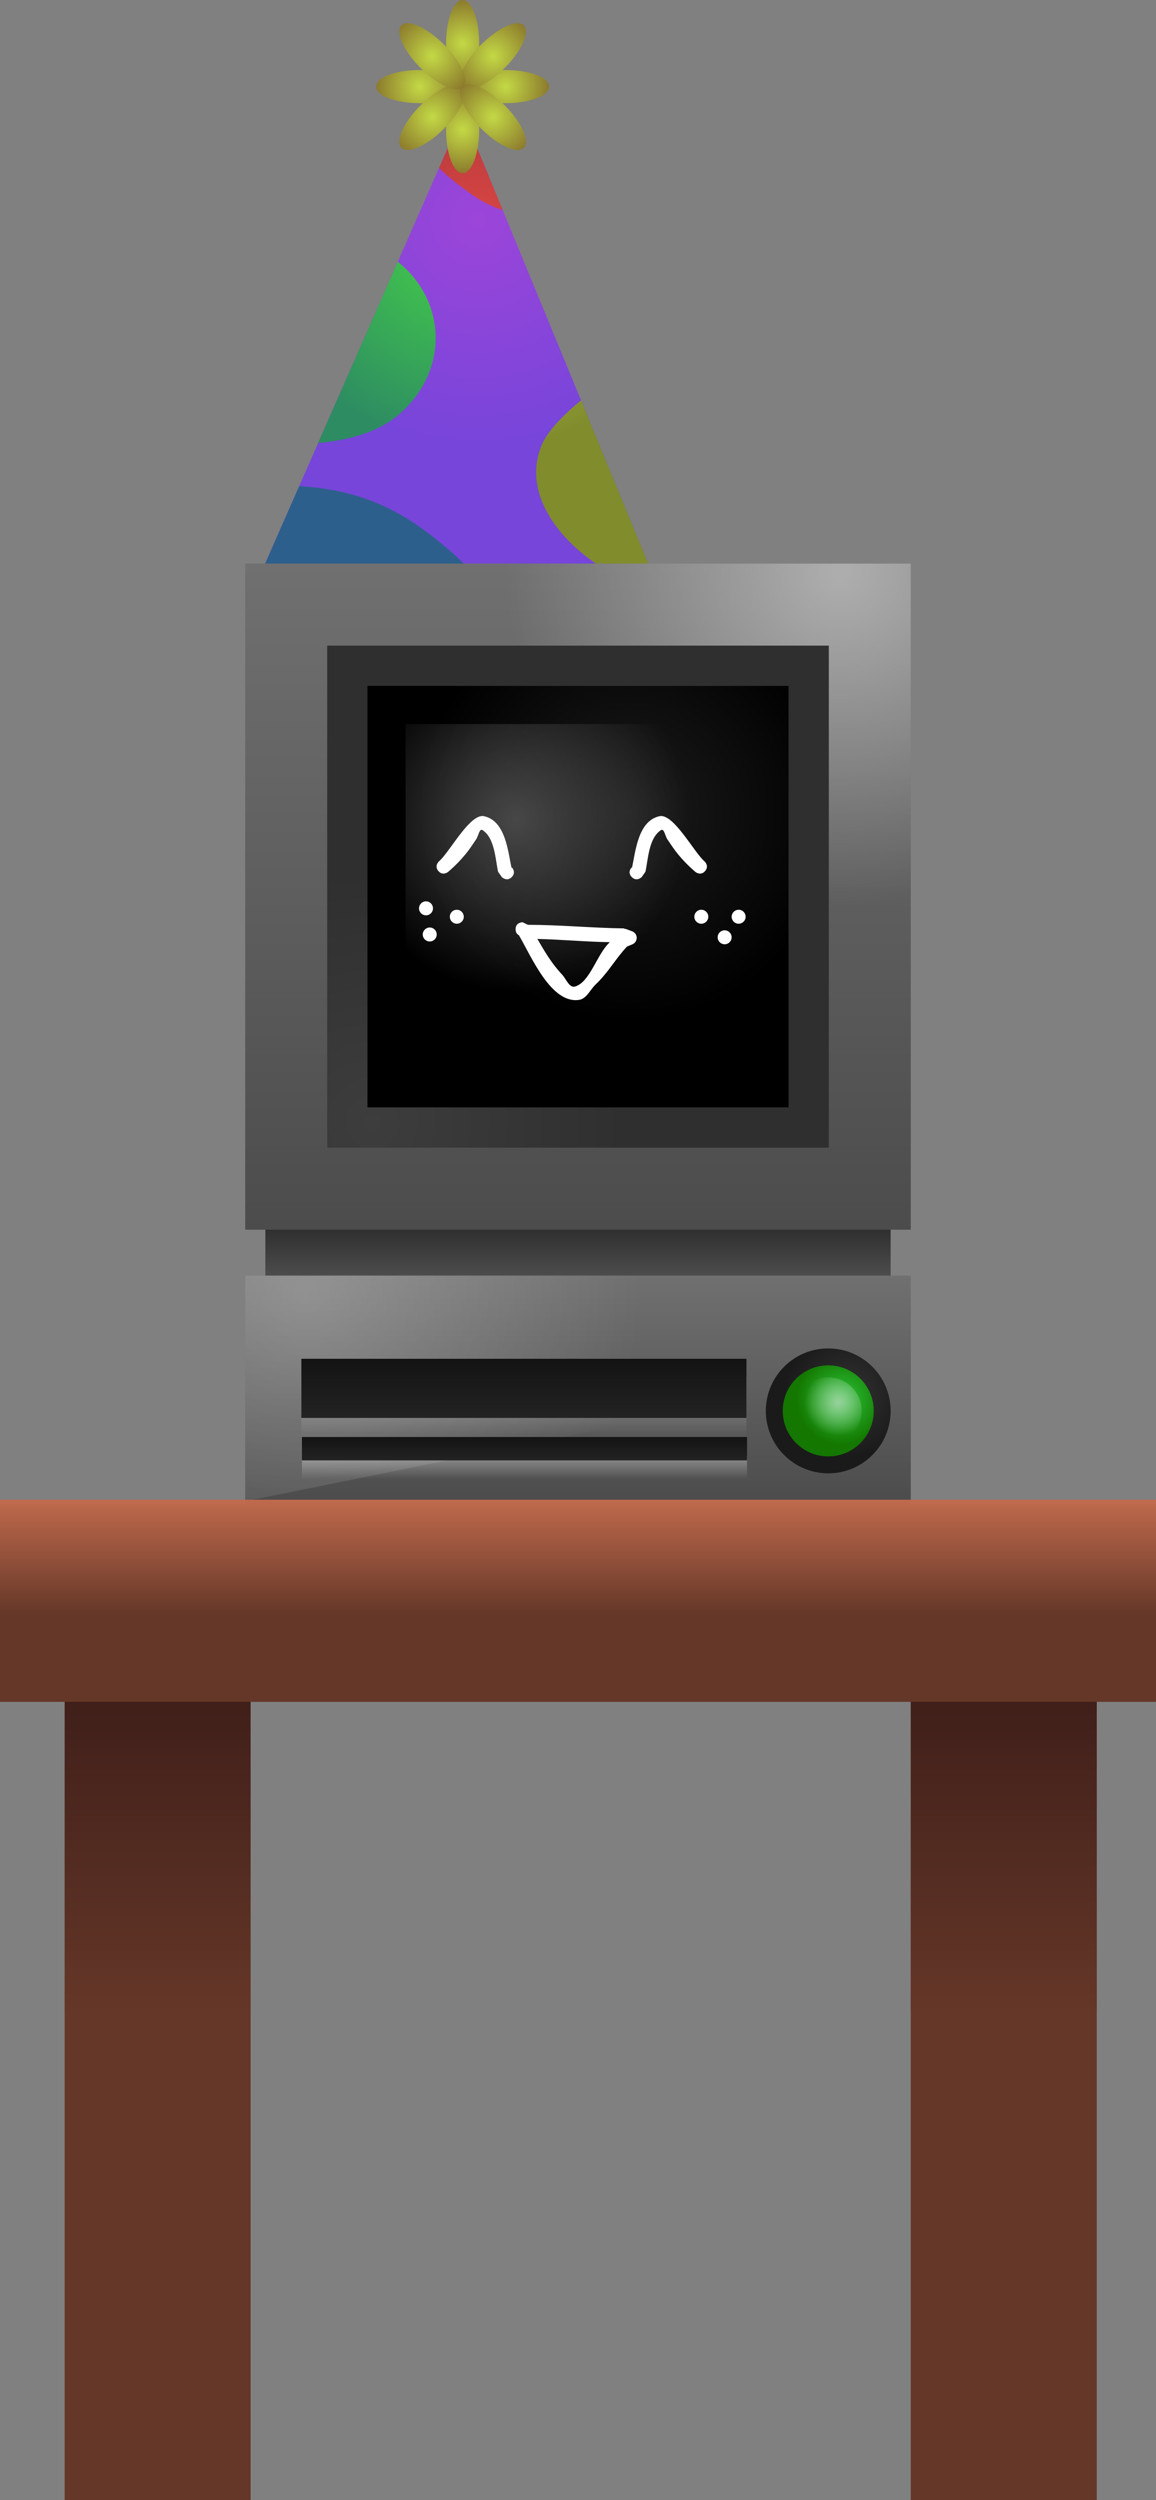 <svg version="1.1" xmlns="http://www.w3.org/2000/svg" xmlns:xlink="http://www.w3.org/1999/xlink" width="124.118" height="268.194" viewBox="0,0,124.118,268.194"><rect x="0" y="0" width="124.118" height="268.194" fill="#808080" stroke="none"/><defs><radialGradient cx="309.244" cy="64.761" r="24.66" gradientUnits="userSpaceOnUse" id="color-1"><stop offset="0" stop-color="#9c45d9"/><stop offset="1" stop-color="#7745da"/></radialGradient><radialGradient cx="309.244" cy="64.761" r="24.66" gradientUnits="userSpaceOnUse" id="color-2"><stop offset="0" stop-color="#45a8d9"/><stop offset="1" stop-color="#2d5f8c"/></radialGradient><radialGradient cx="309.244" cy="64.761" r="24.66" gradientUnits="userSpaceOnUse" id="color-3"><stop offset="0" stop-color="#d94545"/><stop offset="1" stop-color="#8d2d2d"/></radialGradient><radialGradient cx="309.244" cy="64.761" r="24.66" gradientUnits="userSpaceOnUse" id="color-4"><stop offset="0" stop-color="#cad945"/><stop offset="1" stop-color="#818c2d"/></radialGradient><radialGradient cx="309.244" cy="64.761" r="24.66" gradientUnits="userSpaceOnUse" id="color-5"><stop offset="0" stop-color="#49d945"/><stop offset="1" stop-color="#2d8c62"/></radialGradient><linearGradient x1="320" y1="171.001" x2="320" y2="178.461" gradientUnits="userSpaceOnUse" id="color-6"><stop offset="0" stop-color="#232323"/><stop offset="1" stop-color="#4f4f4f"/></linearGradient><linearGradient x1="320" y1="101.629" x2="320" y2="173.09" gradientUnits="userSpaceOnUse" id="color-7"><stop offset="0" stop-color="#707070"/><stop offset="1" stop-color="#4c4c4c"/></linearGradient><linearGradient x1="320" y1="178.013" x2="320" y2="202.48" gradientUnits="userSpaceOnUse" id="color-8"><stop offset="0" stop-color="#707070"/><stop offset="1" stop-color="#4c4c4c"/></linearGradient><radialGradient cx="348.18" cy="102.565" r="35.731" gradientUnits="userSpaceOnUse" id="color-9"><stop offset="0" stop-color="#aeaeae"/><stop offset="1" stop-color="#aeaeae" stop-opacity="0"/></radialGradient><radialGradient cx="297.942" cy="161.552" r="26.928" gradientUnits="userSpaceOnUse" id="color-10"><stop offset="0" stop-color="#3d3d3d"/><stop offset="1" stop-color="#2f2f2f"/></radialGradient><radialGradient cx="325.384" cy="128.173" r="22.605" gradientUnits="userSpaceOnUse" id="color-11"><stop offset="0" stop-color="#1c1c1c"/><stop offset="1" stop-color="#000000"/></radialGradient><radialGradient cx="290.786" cy="180.153" r="35.731" gradientUnits="userSpaceOnUse" id="color-12"><stop offset="0" stop-color="#ffffff" stop-opacity="0.247"/><stop offset="1" stop-color="#ffffff" stop-opacity="0"/></radialGradient><radialGradient cx="313.378" cy="129.096" r="18.515" gradientUnits="userSpaceOnUse" id="color-13"><stop offset="0" stop-color="#474747"/><stop offset="1" stop-color="#474747" stop-opacity="0"/></radialGradient><linearGradient x1="314.192" y1="188.942" x2="314.192" y2="195.285" gradientUnits="userSpaceOnUse" id="color-14"><stop offset="0" stop-color="#ffffff" stop-opacity="0.361"/><stop offset="1" stop-color="#ffffff" stop-opacity="0"/></linearGradient><linearGradient x1="314.255" y1="197.336" x2="314.255" y2="199.841" gradientUnits="userSpaceOnUse" id="color-15"><stop offset="0" stop-color="#ffffff" stop-opacity="0.361"/><stop offset="1" stop-color="#ffffff" stop-opacity="0"/></linearGradient><linearGradient x1="314.192" y1="186.938" x2="314.192" y2="193.281" gradientUnits="userSpaceOnUse" id="color-16"><stop offset="0" stop-color="#131313"/><stop offset="1" stop-color="#232323"/></linearGradient><linearGradient x1="314.255" y1="195.332" x2="314.255" y2="197.837" gradientUnits="userSpaceOnUse" id="color-17"><stop offset="0" stop-color="#131313"/><stop offset="1" stop-color="#232323"/></linearGradient><radialGradient cx="348.839" cy="190.811" r="6.7" gradientUnits="userSpaceOnUse" id="color-18"><stop offset="0" stop-color="#333333"/><stop offset="1" stop-color="#1a1a1a"/></radialGradient><radialGradient cx="348.305" cy="191.275" r="4.885" gradientUnits="userSpaceOnUse" id="color-19"><stop offset="0" stop-color="#2ec539"/><stop offset="1" stop-color="#137700"/></radialGradient><radialGradient cx="347.925" cy="191.605" r="3.595" gradientUnits="userSpaceOnUse" id="color-20"><stop offset="0" stop-color="#98d19c"/><stop offset="1" stop-color="#98d19c" stop-opacity="0"/></radialGradient><linearGradient x1="274.866" y1="219.064" x2="274.866" y2="257.158" gradientUnits="userSpaceOnUse" id="color-21"><stop offset="0" stop-color="#3b1c18"/><stop offset="1" stop-color="#653728"/></linearGradient><linearGradient x1="365.712" y1="219.064" x2="365.712" y2="257.158" gradientUnits="userSpaceOnUse" id="color-22"><stop offset="0" stop-color="#3b1c18"/><stop offset="1" stop-color="#653728"/></linearGradient><linearGradient x1="320" y1="202.059" x2="320" y2="214.498" gradientUnits="userSpaceOnUse" id="color-23"><stop offset="0" stop-color="#c06a4d"/><stop offset="1" stop-color="#c06a4d" stop-opacity="0"/></linearGradient><radialGradient cx="307.613" cy="55.07" r="4.682" gradientUnits="userSpaceOnUse" id="color-24"><stop offset="0" stop-color="#c3d945"/><stop offset="1" stop-color="#8c7a2d"/></radialGradient><radialGradient cx="307.613" cy="45.851" r="4.682" gradientUnits="userSpaceOnUse" id="color-25"><stop offset="0" stop-color="#c3d945"/><stop offset="1" stop-color="#8c7a2d"/></radialGradient><radialGradient cx="303.003" cy="50.461" r="4.682" gradientUnits="userSpaceOnUse" id="color-26"><stop offset="0" stop-color="#c3d945"/><stop offset="1" stop-color="#8c7a2d"/></radialGradient><radialGradient cx="312.222" cy="50.461" r="4.682" gradientUnits="userSpaceOnUse" id="color-27"><stop offset="0" stop-color="#c3d945"/><stop offset="1" stop-color="#8c7a2d"/></radialGradient><radialGradient cx="304.353" cy="53.72" r="4.682" gradientUnits="userSpaceOnUse" id="color-28"><stop offset="0" stop-color="#c3d945"/><stop offset="1" stop-color="#8c7a2d"/></radialGradient><radialGradient cx="310.872" cy="47.201" r="4.682" gradientUnits="userSpaceOnUse" id="color-29"><stop offset="0" stop-color="#c3d945"/><stop offset="1" stop-color="#8c7a2d"/></radialGradient><radialGradient cx="304.353" cy="47.201" r="4.682" gradientUnits="userSpaceOnUse" id="color-30"><stop offset="0" stop-color="#c3d945"/><stop offset="1" stop-color="#8c7a2d"/></radialGradient><radialGradient cx="310.872" cy="53.72" r="4.682" gradientUnits="userSpaceOnUse" id="color-31"><stop offset="0" stop-color="#c3d945"/><stop offset="1" stop-color="#8c7a2d"/></radialGradient></defs><g transform="translate(-257.941,-41.17)"><g stroke="none" stroke-miterlimit="10"><g stroke-width="0"><path d="M285.955,102.664l21.691,-49.319l20.321,49.319z" fill="url(#color-1)"/><g><path d="M285.955,102.664l4.108,-9.34c5.449,0.313 9.908,1.88 14.436,5.493c1.465,1.169 2.968,2.404 4.148,3.847z" fill="url(#color-2)"/><path d="M307.646,53.344l4.27,10.363c-1.179,-0.371 -2.353,-0.964 -3.48,-1.786c-1.007,-0.735 -2.339,-1.669 -3.355,-2.744z" fill="url(#color-3)"/><path d="M327.967,102.664h-4.384c-5.234,-2.902 -9.778,-8.383 -7.455,-13.808c0.611,-1.426 2.169,-2.977 3.321,-3.993c0.285,-0.252 0.577,-0.5 0.879,-0.736z" fill="url(#color-4)"/><path d="M300.77,85.633c-2.336,2.003 -5.616,2.772 -8.676,3.071l8.557,-19.455c5.225,4.148 5.575,11.707 0.119,16.384z" fill="url(#color-5)"/></g></g><path d="M286.432,178.461v-7.459h67.135v7.459z" fill="url(#color-6)" stroke-width="0"/><path d="M284.269,173.09v-71.462h71.462v71.462z" fill="url(#color-7)" stroke-width="0"/><path d="M284.269,202.48v-24.467h71.462v24.467z" fill="url(#color-8)" stroke-width="0"/><path d="M284.269,126.313v-24.684h71.462v42.248z" fill="url(#color-9)" stroke-width="0"/><path d="M293.072,164.288v-53.857h53.857v53.857z" fill="url(#color-10)" stroke-width="0"/><path d="M297.395,159.964v-45.21h45.21v45.21z" fill="url(#color-11)" stroke-width="0"/><path d="M284.269,202.22v-24.207h71.462v9.771z" fill="url(#color-12)" stroke-width="0"/><path d="M301.485,155.874v-37.03h37.03v37.03z" fill="url(#color-13)" stroke-width="0"/><g stroke-width="0"><path d="M290.297,195.285v-6.343h47.79v6.343z" fill="url(#color-14)"/><path d="M290.36,199.841v-2.505h47.79v2.505z" fill="url(#color-15)"/></g><path d="M290.297,193.281v-6.343h47.79v6.343z" fill="url(#color-16)" stroke-width="0"/><path d="M290.36,197.837v-2.505h47.79v2.505z" fill="url(#color-17)" stroke-width="0"/><path d="M340.168,192.526c0,-3.7 3,-6.7 6.7,-6.7c3.7,0 6.7,3 6.7,6.7c0,3.7 -3,6.7 -6.7,6.7c-3.7,0 -6.7,-3 -6.7,-6.7z" fill="url(#color-18)" stroke-width="0"/><path d="M341.983,192.526c0,-2.698 2.187,-4.885 4.885,-4.885c2.698,0 4.885,2.187 4.885,4.885c0,2.698 -2.187,4.885 -4.885,4.885c-2.698,0 -4.885,-2.187 -4.885,-4.885z" fill="url(#color-19)" stroke-width="0"/><path d="M343.273,192.526c0,-1.986 1.61,-3.595 3.595,-3.595c1.986,0 3.595,1.61 3.595,3.595c0,1.986 -1.61,3.595 -3.595,3.595c-1.986,0 -3.595,-1.61 -3.595,-3.595z" fill="url(#color-20)" stroke-width="0"/><path d="M313.657,141.503c-0.182,-0.096 -0.358,-0.284 -0.358,-0.648c0,-0.75 0.75,-0.75 0.75,-0.75l0.575,0.278c3.455,0.001 6.873,0.34 10.319,0.383l0.112,0.083l0.018,-0.047l0.726,0.272c0.293,0.102 0.503,0.381 0.503,0.708c0,0.318 -0.198,0.59 -0.478,0.699l-0.567,0.236c-1.205,1.279 -2.017,2.792 -3.355,4.054c-0.59,0.556 -0.976,1.536 -1.777,1.661c-3.015,0.472 -5.161,-4.707 -6.468,-6.93zM323.425,142.244c-2.594,-0.036 -5.189,-0.29 -7.791,-0.348c0.782,1.342 1.527,2.625 2.667,3.836c0.426,0.453 0.758,1.43 1.36,1.275c1.62,-0.417 2.393,-3.557 3.764,-4.763z" fill="#ffffff" stroke-width="0.5"/><path d="M302.93,138.614c0,-0.414 0.336,-0.75 0.75,-0.75c0.414,0 0.75,0.336 0.75,0.75c0,0.414 -0.336,0.75 -0.75,0.75c-0.414,0 -0.75,-0.336 -0.75,-0.75z" fill="#ffffff" stroke-width="0.5"/><path d="M306.237,139.516c0,-0.414 0.336,-0.75 0.75,-0.75c0.414,0 0.75,0.336 0.75,0.75c0,0.414 -0.336,0.75 -0.75,0.75c-0.414,0 -0.75,-0.336 -0.75,-0.75z" fill="#ffffff" stroke-width="0.5"/><path d="M303.331,141.42c0,-0.414 0.336,-0.75 0.75,-0.75c0.414,0 0.75,0.336 0.75,0.75c0,0.414 -0.336,0.75 -0.75,0.75c-0.414,0 -0.75,-0.336 -0.75,-0.75z" fill="#ffffff" stroke-width="0.5"/><path d="M332.49,139.516c0,-0.414 0.336,-0.75 0.75,-0.75c0.414,0 0.75,0.336 0.75,0.75c0,0.414 -0.336,0.75 -0.75,0.75c-0.414,0 -0.75,-0.336 -0.75,-0.75z" fill="#ffffff" stroke-width="0.5"/><path d="M336.498,139.516c0,-0.414 0.336,-0.75 0.75,-0.75c0.414,0 0.75,0.336 0.75,0.75c0,0.414 -0.336,0.75 -0.75,0.75c-0.414,0 -0.75,-0.336 -0.75,-0.75z" fill="#ffffff" stroke-width="0.5"/><path d="M334.995,141.72c0,-0.414 0.336,-0.75 0.75,-0.75c0.414,0 0.75,0.336 0.75,0.75c0,0.414 -0.336,0.75 -0.75,0.75c-0.414,0 -0.75,-0.336 -0.75,-0.75z" fill="#ffffff" stroke-width="0.5"/><g stroke-width="0"><path d="M264.885,309.364v-90.3h19.963v90.3z" fill="#643728"/><path d="M264.885,257.158v-38.094h19.963v38.094z" fill="url(#color-21)"/></g><g stroke-width="0"><path d="M355.731,309.364v-90.3h19.963v90.3z" fill="#643728"/><path d="M355.731,257.158v-38.094h19.963v38.094z" fill="url(#color-22)"/></g><path d="M257.941,223.741v-21.226h124.118v21.226z" fill="#643728" stroke-width="0"/><path d="M257.941,214.498v-12.439h124.118v12.439z" fill="url(#color-23)" stroke-width="0"/><g stroke-width="0"><g><g><path d="M309.391,55.07c0,2.586 -0.796,4.682 -1.778,4.682c-0.982,0 -1.778,-2.096 -1.778,-4.682c0,-2.586 0.796,-4.682 1.778,-4.682c0.982,0 1.778,2.096 1.778,4.682z" fill="url(#color-24)"/><path d="M309.391,45.851c0,2.586 -0.796,4.682 -1.778,4.682c-0.982,0 -1.778,-2.096 -1.778,-4.682c0,-2.586 0.796,-4.682 1.778,-4.682c0.982,0 1.778,2.096 1.778,4.682z" fill="url(#color-25)"/></g><g><path d="M303.003,52.239c-2.586,0 -4.682,-0.796 -4.682,-1.778c0,-0.982 2.096,-1.778 4.682,-1.778c2.586,0 4.682,0.796 4.682,1.778c0,0.982 -2.096,1.778 -4.682,1.778z" fill="url(#color-26)"/><path d="M312.222,52.239c-2.586,0 -4.682,-0.796 -4.682,-1.778c0,-0.982 2.096,-1.778 4.682,-1.778c2.586,0 4.682,0.796 4.682,1.778c0,0.982 -2.096,1.778 -4.682,1.778z" fill="url(#color-27)"/></g></g><g><g><path d="M305.611,54.977c-1.828,1.828 -3.873,2.748 -4.567,2.053c-0.694,-0.694 0.225,-2.739 2.053,-4.567c1.828,-1.828 3.873,-2.748 4.567,-2.053c0.694,0.694 -0.225,2.739 -2.053,4.567z" fill="url(#color-28)"/><path d="M312.129,48.459c-1.828,1.828 -3.873,2.748 -4.567,2.053c-0.694,-0.694 0.225,-2.739 2.053,-4.567c1.828,-1.828 3.873,-2.748 4.567,-2.053c0.694,0.694 -0.225,2.739 -2.053,4.567z" fill="url(#color-29)"/></g><g><path d="M303.096,48.459c-1.828,-1.828 -2.748,-3.873 -2.053,-4.567c0.694,-0.694 2.739,0.225 4.567,2.053c1.828,1.828 2.748,3.873 2.053,4.567c-0.694,0.694 -2.739,-0.225 -4.567,-2.053z" fill="url(#color-30)"/><path d="M309.615,54.977c-1.828,-1.828 -2.748,-3.873 -2.053,-4.567c0.694,-0.694 2.739,0.225 4.567,2.053c1.828,1.828 2.748,3.873 2.053,4.567c-0.694,0.694 -2.739,-0.225 -4.567,-2.053z" fill="url(#color-31)"/></g></g></g><g fill="#ffffff" stroke-width="0.5"><path d="M312.885,135.262c-0.53,0.53 -1.061,0 -1.061,0l-0.404,-0.57c-0.299,-1.35 -0.346,-3.614 -1.673,-4.472c-0.335,-0.217 -0.451,0.659 -0.681,0.986c-0.293,0.417 -0.562,0.852 -0.872,1.257c-0.627,0.82 -1.346,1.56 -2.125,2.231c0,0 -0.569,0.488 -1.058,-0.081c-0.488,-0.569 0.081,-1.058 0.081,-1.058c1.111,-0.947 3.31,-5.15 4.814,-4.827c2.336,0.501 2.578,3.849 2.977,5.638l0,-0.165c0,0 0.53,0.53 0,1.061z"/><path d="M325.775,134.202l0,0.165c0.4,-1.789 0.641,-5.136 2.977,-5.638c1.504,-0.323 3.704,3.88 4.814,4.827c0,0 0.569,0.488 0.081,1.058c-0.488,0.569 -1.058,0.081 -1.058,0.081c-0.779,-0.671 -1.498,-1.412 -2.125,-2.231c-0.31,-0.405 -0.578,-0.84 -0.871,-1.257c-0.23,-0.327 -0.346,-1.203 -0.681,-0.986c-1.327,0.858 -1.375,3.121 -1.673,4.472l-0.404,0.57c0,0 -0.53,0.53 -1.061,0c-0.53,-0.53 0,-1.061 0,-1.061z"/></g></g></g></svg>